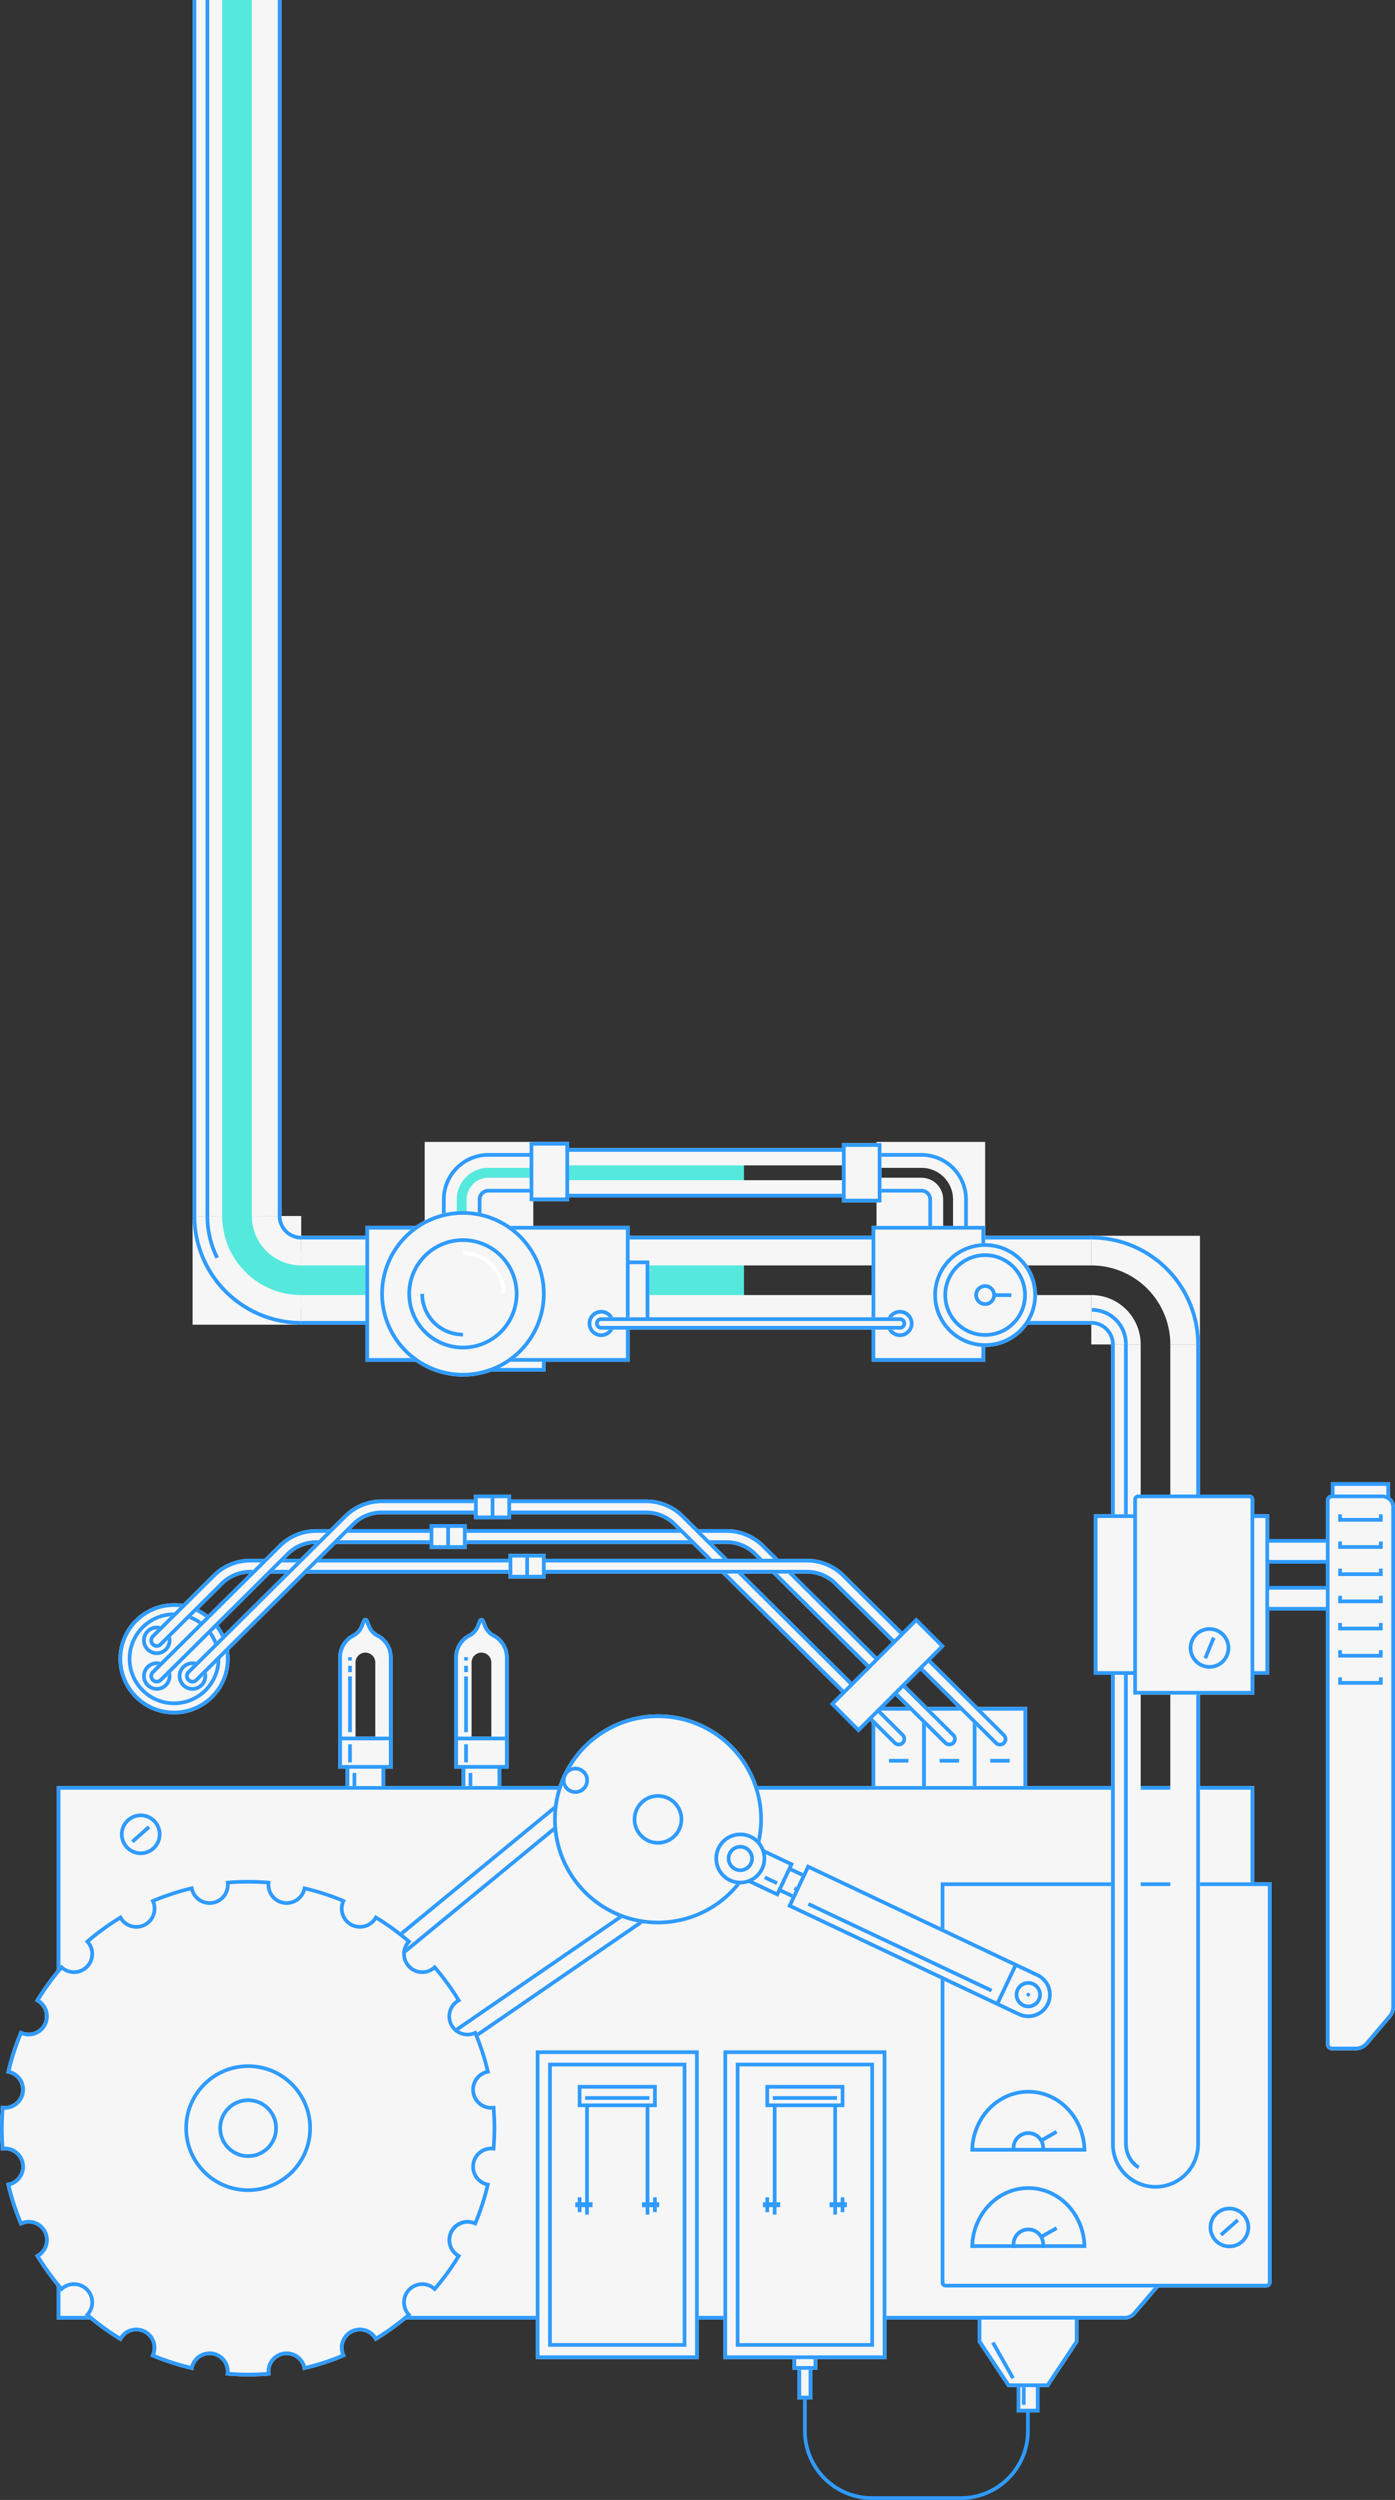 <svg xmlns="http://www.w3.org/2000/svg" width="565" height="1012" viewBox="0 0 565 1012">
  <rect x="0" y="0" width="565" height="1012" fill="#333333" stroke="none"/>
  <g id="Group_121" data-name="Group 121" transform="translate(-51 60)">
    <g id="base_02" data-name="base 02">
      <path id="Path_197" data-name="Path 197" d="M234.5,434.167v-9.412l2.917-8,6.167-5,8.583-1.671H258v8.667h-8.167l-7.25,4.5-.833,2.662v7.5Z" fill="#54e9dc"/>
      <path id="Path_198" data-name="Path 198" d="M138.966,421.255v20.5L146.329,458l14.833,9.5,23.167,4.5,8-.25L193,449.177l-25.667-2.923L157.662,435,156,420.333Z" fill="#54e9dc"/>
      <rect id="Rectangle_34915" data-name="Rectangle 34915" width="97.08" height="7.75" transform="translate(255.249 410.75)" fill="#54e9dc"/>
      <rect id="Rectangle_34916" data-name="Rectangle 34916" width="162.667" height="17.245" transform="translate(189.662 450.255)" fill="#54e9dc"/>
      <g id="Group_47" data-name="Group 47">
        <rect id="Rectangle_34917" data-name="Rectangle 34917" width="62" height="22" transform="translate(426 631) rotate(90)" fill="#f6f6f6"/>
        <line id="Line_1" data-name="Line 1" x1="7.878" transform="translate(411.061 652.763)" fill="#f6f6f6" stroke="#2f9bff" stroke-miterlimit="10" stroke-width="1.5"/>
        <path id="Path_199" data-name="Path 199" d="M404,631v62h22V631Zm1.5,1.5h19v59h-19Z" fill="#2f9bff"/>
      </g>
      <g id="Group_48" data-name="Group 48">
        <rect id="Rectangle_34918" data-name="Rectangle 34918" width="62" height="22" transform="translate(446.5 631) rotate(90)" fill="#f6f6f6"/>
        <line id="Line_2" data-name="Line 2" x1="7.878" transform="translate(431.561 652.763)" fill="#f6f6f6" stroke="#2f9bff" stroke-miterlimit="10" stroke-width="1.5"/>
        <path id="Path_200" data-name="Path 200" d="M424.5,631v62h22V631Zm1.5,1.5h19v59H426Z" fill="#2f9bff"/>
      </g>
      <g id="Group_49" data-name="Group 49">
        <rect id="Rectangle_34919" data-name="Rectangle 34919" width="62" height="22" transform="translate(467 631) rotate(90)" fill="#f6f6f6"/>
        <line id="Line_3" data-name="Line 3" x1="7.878" transform="translate(452.061 652.763)" fill="#f6f6f6" stroke="#2f9bff" stroke-miterlimit="10" stroke-width="1.5"/>
        <path id="Path_201" data-name="Path 201" d="M445,631v62h22V631Zm1.5,1.5h19v59h-19Z" fill="#2f9bff"/>
      </g>
      <g id="Group_61" data-name="Group 61">
        <circle id="Ellipse_216" data-name="Ellipse 216" cx="22.5" cy="22.5" r="22.5" transform="translate(99 589)" fill="#f6f6f6"/>
        <g id="Group_50" data-name="Group 50">
          <path id="Path_202" data-name="Path 202" d="M121.5,634A22.5,22.5,0,1,0,99,611.5,22.5,22.5,0,0,0,121.5,634Zm0-43.5a21,21,0,1,1-21,21A21.024,21.024,0,0,1,121.5,590.5Z" fill="#2f9bff"/>
          <circle id="Ellipse_217" data-name="Ellipse 217" cx="18.017" cy="18.017" r="18.017" transform="translate(103.483 593.483)" fill="none" stroke="#2f9bff" stroke-miterlimit="10" stroke-width="1.5"/>
          <circle id="Ellipse_218" data-name="Ellipse 218" cx="5.201" cy="5.201" r="5.201" transform="translate(109.298 613.286)" fill="none" stroke="#2f9bff" stroke-miterlimit="10" stroke-width="1.5"/>
          <circle id="Ellipse_219" data-name="Ellipse 219" cx="5.201" cy="5.201" r="5.201" transform="translate(123.742 613.286)" fill="none" stroke="#2f9bff" stroke-miterlimit="10" stroke-width="1.5"/>
          <circle id="Ellipse_220" data-name="Ellipse 220" cx="5.201" cy="5.201" r="5.201" transform="translate(109.298 598.842)" fill="none" stroke="#2f9bff" stroke-miterlimit="10" stroke-width="1.5"/>
        </g>
        <g id="Group_51" data-name="Group 51">
          <path id="Path_203" data-name="Path 203" d="M112.38,601.917l-.017-.018,25.142-24.967A21.763,21.763,0,0,1,152.441,571H262.876v6H152.441a15.687,15.687,0,0,0-10.768,4.247l-24.871,24.7c-.062.075-.114.155-.184.225a3,3,0,1,1-4.238-4.253Z" fill="#f6f6f6"/>
          <path id="Path_204" data-name="Path 204" d="M112.372,606.162a3,3,0,0,0,4.246.008c.07-.07.122-.15.184-.225l24.871-24.7A15.687,15.687,0,0,1,152.441,577H262.876v-6H152.441a21.763,21.763,0,0,0-14.936,5.932L112.363,601.9l.017.018A3.007,3.007,0,0,0,112.372,606.162Zm1.066-3.183.944-.972,24.149-23.982A20.276,20.276,0,0,1,152.44,572.5H261.376v3H152.44a17.2,17.2,0,0,0-11.824,4.683l-24.923,24.749-.132.173a1.5,1.5,0,0,1-2.125,0A1.506,1.506,0,0,1,113.438,602.979Z" fill="#2f9bff"/>
        </g>
        <g id="Group_52" data-name="Group 52">
          <path id="Path_205" data-name="Path 205" d="M112.381,616.36c.06-.06.131-.106.195-.16l51.629-51.268A21.763,21.763,0,0,1,179.14,559h52.436v6H179.14a15.686,15.686,0,0,0-10.767,4.247l-51.738,51.379-.015-.014,0,0a3,3,0,1,1-4.237-4.255Z" fill="#f6f6f6"/>
          <path id="Path_206" data-name="Path 206" d="M112.372,620.606a3,3,0,0,0,4.246.009l0,0,.015.014,51.738-51.379A15.686,15.686,0,0,1,179.14,565h52.436v-6H179.14a21.763,21.763,0,0,0-14.935,5.932L112.576,616.2c-.064.054-.135.1-.195.16A3.007,3.007,0,0,0,112.372,620.606Zm1.041-3.155.175-.14,51.643-51.286A20.274,20.274,0,0,1,179.14,560.5h50.936v3H179.14a17.2,17.2,0,0,0-11.824,4.683l-50.677,50.326-.019-.019-1.1,1.1a1.506,1.506,0,0,1-2.085-.041A1.5,1.5,0,0,1,113.413,617.451Z" fill="#2f9bff"/>
        </g>
        <g id="Group_53" data-name="Group 53">
          <path id="Path_207" data-name="Path 207" d="M126.826,616.36c.009-.01.021-.017.032-.027l63.847-63.4A21.763,21.763,0,0,1,205.64,547h42.436v6H205.64a15.686,15.686,0,0,0-10.767,4.247l-63.811,63.368a3,3,0,1,1-4.236-4.255Z" fill="#f6f6f6"/>
          <path id="Path_208" data-name="Path 208" d="M126.817,620.606a3,3,0,0,0,4.245.009l63.811-63.368A15.686,15.686,0,0,1,205.64,553h42.436v-6H205.64a21.763,21.763,0,0,0-14.935,5.932l-63.847,63.4c-.011.01-.023.017-.032.027A3.006,3.006,0,0,0,126.817,620.606Zm1.018-3.128,63.9-63.453A20.274,20.274,0,0,1,205.64,548.5h40.936v3H205.64a17.2,17.2,0,0,0-11.824,4.683L130,619.552a1.494,1.494,0,0,1-1.06.437,1.469,1.469,0,0,1-1.063-.44A1.516,1.516,0,0,1,127.835,617.478Z" fill="#2f9bff"/>
        </g>
        <g id="Group_54" data-name="Group 54">
          <rect id="Rectangle_34920" data-name="Rectangle 34920" width="13.25" height="6.25" transform="translate(271.253 577.618) rotate(-180)" fill="#f6f6f6" stroke="#2f9bff" stroke-miterlimit="10" stroke-width="1.5"/>
          <line id="Line_4" data-name="Line 4" y2="6.25" transform="translate(264.628 571.368)" fill="none" stroke="#2f9bff" stroke-miterlimit="10" stroke-width="1.5"/>
        </g>
        <g id="Group_55" data-name="Group 55">
          <path id="Path_209" data-name="Path 209" d="M345.224,559a21.765,21.765,0,0,1,14.936,5.932l25.634,25.455h0L411.788,616.2c.065.054.136.1.2.16s.1.124.152.185l25.287,25.111c.064.054.135.1.2.16a3,3,0,0,1-4.237,4.255l0,0-.014.015L407.73,620.626h0l-51.738-51.379A15.689,15.689,0,0,0,345.224,565H234.788v-6Z" fill="#f6f6f6"/>
          <path id="Path_210" data-name="Path 210" d="M234.788,559v6H345.224a15.689,15.689,0,0,1,10.768,4.247l51.738,51.379h0l25.635,25.456.014-.015,0,0a3,3,0,0,0,4.237-4.255c-.061-.06-.132-.106-.2-.16l-51.629-51.269h0L360.16,564.932A21.765,21.765,0,0,0,345.224,559Zm1.5,1.5H345.224a20.272,20.272,0,0,1,13.909,5.525l51.644,51.286h0l25.634,25.456.175.141a1.5,1.5,0,0,1-.022,2.1,1.506,1.506,0,0,1-2.085.041l-1.1-1.1-.018.019-50.678-50.327h0l-25.634-25.456a17.194,17.194,0,0,0-11.824-4.683H236.288Z" fill="#2f9bff"/>
        </g>
        <g id="Group_56" data-name="Group 56">
          <path id="Path_211" data-name="Path 211" d="M312.668,547a21.763,21.763,0,0,1,14.936,5.932l25.635,25.455h0l38.212,37.947c.011.01.022.016.032.026s.016.022.026.032l25.576,25.4c.011.01.023.017.033.027a3,3,0,0,1-4.236,4.255L387.25,620.617l0,0-63.811-63.368A15.687,15.687,0,0,0,312.668,553H253.233v-6Z" fill="#f6f6f6"/>
          <path id="Path_212" data-name="Path 212" d="M253.233,547v6h59.435a15.687,15.687,0,0,1,10.768,4.247l63.811,63.368h0l25.635,25.456a3,3,0,1,0,4.236-4.255c-.01-.01-.022-.017-.033-.027l-25.6-25.426,0,0L327.6,552.932A21.763,21.763,0,0,0,312.668,547Zm1.5,1.5h57.935a20.27,20.27,0,0,1,13.909,5.525l63.9,63.453h0l25.635,25.456a1.517,1.517,0,0,1-.046,2.072,1.47,1.47,0,0,1-1.064.44,1.494,1.494,0,0,1-1.059-.437l-63.813-63.37h0l-25.634-25.456a17.2,17.2,0,0,0-11.825-4.683H254.733Z" fill="#2f9bff"/>
        </g>
        <g id="Group_57" data-name="Group 57">
          <path id="Path_213" data-name="Path 213" d="M377.765,571a21.763,21.763,0,0,1,14.936,5.932l1.53,1.519.008-.008,63.846,63.4c.011.01.023.017.033.027a3,3,0,0,1-4.236,4.255L413.918,606.44a3.01,3.01,0,0,1-.329-.27,2.8,2.8,0,0,1-.185-.225l-24.871-24.7A15.687,15.687,0,0,0,377.765,577H267.375v-6Z" fill="#f6f6f6"/>
          <path id="Path_214" data-name="Path 214" d="M267.375,571v6h110.39a15.687,15.687,0,0,1,10.768,4.247l24.871,24.7.008-.007,40.47,40.188a3,3,0,1,0,4.236-4.255c-.01-.01-.022-.017-.033-.027l-63.846-63.4-.008.008-1.53-1.519A21.763,21.763,0,0,0,377.765,571Zm1.5,1.5H377.766a20.276,20.276,0,0,1,13.909,5.525l24.15,23.982h.014l41.27,40.983a1.516,1.516,0,0,1-.046,2.071,1.47,1.47,0,0,1-1.064.44,1.494,1.494,0,0,1-1.059-.437l-63.813-63.369-.008.007-1.529-1.518a17.2,17.2,0,0,0-11.824-4.683H268.875Z" fill="#2f9bff"/>
        </g>
        <g id="Group_58" data-name="Group 58">
          <rect id="Rectangle_34921" data-name="Rectangle 34921" width="15" height="10" transform="translate(258 555) rotate(-180)" fill="#f6f6f6"/>
          <line id="Line_5" data-name="Line 5" y2="8" transform="translate(250.5 546)" fill="none" stroke="#2f9bff" stroke-miterlimit="10" stroke-width="1.5"/>
          <path id="Path_215" data-name="Path 215" d="M243,545v10h15V545Zm1.5,1.5h12v7h-12Z" fill="#2f9bff"/>
        </g>
        <g id="Group_59" data-name="Group 59">
          <rect id="Rectangle_34922" data-name="Rectangle 34922" width="15" height="10" transform="translate(240 567) rotate(-180)" fill="#f6f6f6"/>
          <line id="Line_6" data-name="Line 6" y2="8" transform="translate(232.5 558)" fill="none" stroke="#2f9bff" stroke-miterlimit="10" stroke-width="1.5"/>
          <path id="Path_216" data-name="Path 216" d="M225,557v10h15V557Zm1.5,1.5h12v7h-12Z" fill="#2f9bff"/>
        </g>
        <g id="Group_60" data-name="Group 60">
          <rect id="Rectangle_34923" data-name="Rectangle 34923" width="15" height="10" transform="translate(272 579) rotate(-180)" fill="#f6f6f6"/>
          <line id="Line_7" data-name="Line 7" y2="8" transform="translate(264.5 570)" fill="none" stroke="#2f9bff" stroke-miterlimit="10" stroke-width="1.5"/>
          <path id="Path_217" data-name="Path 217" d="M257,569v10h15V569Zm1.5,1.5h12v7h-12Z" fill="#2f9bff"/>
        </g>
      </g>
      <rect id="Rectangle_34924" data-name="Rectangle 34924" width="15" height="48.084" transform="translate(422.089 595.788) rotate(45)" fill="#f6f6f6" stroke="#2f9bff" stroke-miterlimit="10" stroke-width="1.5"/>
      <g id="Group_62" data-name="Group 62">
        <rect id="Rectangle_34925" data-name="Rectangle 34925" width="6" height="12.302" transform="translate(380 911.302) rotate(-180)" fill="#f6f6f6"/>
        <path id="Path_218" data-name="Path 218" d="M375.5,899v10.8h3V899H380v12.3h-6V899Z" fill="#2f9bff"/>
      </g>
      <g id="Group_63" data-name="Group 63">
        <rect id="Rectangle_34926" data-name="Rectangle 34926" width="10" height="5.302" transform="translate(382 899.302) rotate(-180)" fill="#f6f6f6"/>
        <path id="Path_219" data-name="Path 219" d="M373.5,894v3.8h7V894H382v5.3H372V894Z" fill="#2f9bff"/>
      </g>
      <g id="Group_72" data-name="Group 72">
        <path id="Path_220" data-name="Path 220" d="M204.3,601.494a6.646,6.646,0,0,1-3.156-3.4l-.883-2.238a1.357,1.357,0,0,0-2.526,0l-.883,2.238a6.646,6.646,0,0,1-3.156,3.4,10.649,10.649,0,0,0-5.7,9.429V656h3v11h16V656h3V610.923A10.649,10.649,0,0,0,204.3,601.494ZM203,643h-8V613a4,4,0,0,1,8,0Z" fill="#f6f6f6"/>
        <path id="Path_221" data-name="Path 221" d="M251.3,601.494a6.646,6.646,0,0,1-3.156-3.4l-.883-2.238a1.357,1.357,0,0,0-2.526,0l-.883,2.238a6.646,6.646,0,0,1-3.156,3.4,10.649,10.649,0,0,0-5.7,9.429V656h3v11h16V656h3V610.923A10.649,10.649,0,0,0,251.3,601.494ZM250,643h-8V613a4,4,0,0,1,8,0Z" fill="#f6f6f6"/>
        <g id="Group_67" data-name="Group 67">
          <g id="Group_64" data-name="Group 64">
            <line id="Line_8" data-name="Line 8" y1="1.373" transform="translate(192.755 610.844)" fill="#f6f6f6"/>
            <rect id="Rectangle_34927" data-name="Rectangle 34927" width="1.5" height="1.373" transform="translate(192.005 610.845)" fill="#2f9bff"/>
          </g>
          <g id="Group_65" data-name="Group 65">
            <rect id="Rectangle_34928" data-name="Rectangle 34928" width="1.5" height="2.585" transform="translate(192.005 614.318)" fill="#2f9bff"/>
          </g>
          <rect id="Rectangle_34929" data-name="Rectangle 34929" width="1.5" height="22.592" transform="translate(192.005 618.599)" fill="#2f9bff"/>
          <rect id="Rectangle_34930" data-name="Rectangle 34930" width="1.5" height="6.878" transform="translate(193.797 657.706)" fill="#2f9bff"/>
          <rect id="Rectangle_34931" data-name="Rectangle 34931" width="1.5" height="7.332" transform="translate(192.005 646.112)" fill="#2f9bff"/>
          <path id="Path_222" data-name="Path 222" d="M204.3,601.494a6.646,6.646,0,0,1-3.156-3.4l-.883-2.238a1.357,1.357,0,0,0-2.526,0l-.883,2.238a6.646,6.646,0,0,1-3.156,3.4,10.649,10.649,0,0,0-5.7,9.429V644h1.5V610.923a9.141,9.141,0,0,1,4.9-8.1,8.17,8.17,0,0,0,3.852-4.173l.75-1.9.751,1.9a8.182,8.182,0,0,0,3.852,4.173,9.142,9.142,0,0,1,4.9,8.1V644H210V610.923A10.649,10.649,0,0,0,204.3,601.494Z" fill="#2f9bff"/>
          <path id="Path_223" data-name="Path 223" d="M188,643v13h22V643Zm20.5,11.5h-19v-10h19Z" fill="#2f9bff"/>
          <g id="Group_66" data-name="Group 66">
            <rect id="Rectangle_34932" data-name="Rectangle 34932" width="1.5" height="12" transform="translate(191 655)" fill="#2f9bff"/>
            <rect id="Rectangle_34933" data-name="Rectangle 34933" width="1.5" height="12" transform="translate(205.499 655)" fill="#2f9bff"/>
          </g>
        </g>
        <g id="Group_71" data-name="Group 71">
          <g id="Group_68" data-name="Group 68">
            <line id="Line_9" data-name="Line 9" y1="1.373" transform="translate(239.755 610.844)" fill="#f6f6f6"/>
            <rect id="Rectangle_34934" data-name="Rectangle 34934" width="1.5" height="1.373" transform="translate(239.005 610.845)" fill="#2f9bff"/>
          </g>
          <g id="Group_69" data-name="Group 69">
            <rect id="Rectangle_34935" data-name="Rectangle 34935" width="1.5" height="2.585" transform="translate(239.005 614.318)" fill="#2f9bff"/>
          </g>
          <rect id="Rectangle_34936" data-name="Rectangle 34936" width="1.5" height="22.592" transform="translate(239.005 618.599)" fill="#2f9bff"/>
          <rect id="Rectangle_34937" data-name="Rectangle 34937" width="1.5" height="6.878" transform="translate(240.797 657.706)" fill="#2f9bff"/>
          <rect id="Rectangle_34938" data-name="Rectangle 34938" width="1.5" height="7.332" transform="translate(239.005 646.112)" fill="#2f9bff"/>
          <path id="Path_224" data-name="Path 224" d="M251.3,601.494a6.646,6.646,0,0,1-3.156-3.4l-.883-2.238a1.357,1.357,0,0,0-2.526,0l-.883,2.238a6.646,6.646,0,0,1-3.156,3.4,10.649,10.649,0,0,0-5.7,9.429V644h1.5V610.923a9.141,9.141,0,0,1,4.9-8.1,8.17,8.17,0,0,0,3.852-4.173l.75-1.9.751,1.9a8.182,8.182,0,0,0,3.852,4.173,9.142,9.142,0,0,1,4.9,8.1V644H257V610.923A10.649,10.649,0,0,0,251.3,601.494Z" fill="#2f9bff"/>
          <path id="Path_225" data-name="Path 225" d="M235,643v13h22V643Zm20.5,11.5h-19v-10h19Z" fill="#2f9bff"/>
          <g id="Group_70" data-name="Group 70">
            <rect id="Rectangle_34939" data-name="Rectangle 34939" width="1.5" height="12" transform="translate(238 655)" fill="#2f9bff"/>
            <rect id="Rectangle_34940" data-name="Rectangle 34940" width="1.5" height="12" transform="translate(252.499 655)" fill="#2f9bff"/>
          </g>
        </g>
      </g>
      <path id="Path_226" data-name="Path 226" d="M446.978,871.666v16.4L459.1,906.33h3.661v10.253h9.283V906.33H475.7l12.121-18.269v-16.4Z" fill="#f6f6f6"/>
      <path id="Path_227" data-name="Path 227" d="M74,879H506.424a6.074,6.074,0,0,0,4.294-1.779l46.5-54.378A6.072,6.072,0,0,0,559,818.549V663H74Z" fill="#f6f6f6"/>
      <path id="Path_228" data-name="Path 228" d="M74,663V879H506.424a6.072,6.072,0,0,0,4.294-1.779l46.5-54.378A6.072,6.072,0,0,0,559,818.549V663Zm1.5,1.5h482V818.549a4.542,4.542,0,0,1-1.339,3.233l-.041.041-46.5,54.376a4.54,4.54,0,0,1-3.194,1.3H75.5Z" fill="#2f9bff"/>
      <g id="Group_75" data-name="Group 75">
        <g id="Group_74" data-name="Group 74">
          <g id="Group_73" data-name="Group 73">
            <path id="Path_229" data-name="Path 229" d="M432,702l134,0V863.9a2.1,2.1,0,0,1-2.1,2.1h-129.9A1.993,1.993,0,0,1,432,864.007Z" fill="#f6f6f6"/>
          </g>
        </g>
      </g>
      <g id="Group_76" data-name="Group 76">
        <path id="Path_230" data-name="Path 230" d="M114.877,685.932a7.669,7.669,0,1,1-3.5-10.266A7.668,7.668,0,0,1,114.877,685.932Z" fill="#f6f6f6" stroke="#2f9bff" stroke-miterlimit="10" stroke-width="1.5"/>
        <line id="Line_10" data-name="Line 10" y1="5.967" x2="6.781" transform="translate(104.604 679.565)" fill="#f6f6f6" stroke="#2f9bff" stroke-miterlimit="10" stroke-width="1.5"/>
      </g>
      <g id="Group_77" data-name="Group 77">
        <path id="Path_231" data-name="Path 231" d="M555.822,845.089a7.669,7.669,0,1,1-3.5-10.266A7.669,7.669,0,0,1,555.822,845.089Z" fill="#f6f6f6" stroke="#2f9bff" stroke-miterlimit="10" stroke-width="1.5"/>
        <line id="Line_11" data-name="Line 11" y1="5.967" x2="6.781" transform="translate(545.549 838.722)" fill="#f6f6f6" stroke="#2f9bff" stroke-miterlimit="10" stroke-width="1.5"/>
      </g>
      <path id="Path_232" data-name="Path 232" d="M425.995,952H404.156a27.906,27.906,0,0,1-27.906-27.906V910.857h1.5v13.237A26.406,26.406,0,0,0,404.156,950.5h36a26.406,26.406,0,0,0,26.406-26.406v-8.3h1.5v8.3A27.906,27.906,0,0,1,440.152,952H425.995Z" fill="#2f9bff"/>
      <line id="Line_12" data-name="Line 12" y2="7.177" transform="translate(465.632 906.33)" fill="#f6f6f6" stroke="#2f9bff" stroke-miterlimit="10" stroke-width="1.5"/>
      <line id="Line_13" data-name="Line 13" x2="8.15" y2="14.438" transform="translate(453.155 888.305)" fill="#f6f6f6" stroke="#2f9bff" stroke-miterlimit="10" stroke-width="1.5"/>
      <path id="Path_233" data-name="Path 233" d="M432,702V864.007A1.993,1.993,0,0,0,433.993,866H563.9a2.1,2.1,0,0,0,2.1-2.1V702Zm1.5,1.5,131,0V863.9a.6.6,0,0,1-.6.6h-129.9a.5.5,0,0,1-.493-.493Z" fill="#2f9bff"/>
      <path id="Path_234" data-name="Path 234" d="M486.324,878v9.609L474.9,904.83h-15l-11.425-17.221V878h-1.5v10.062L459.1,906.33h16.6l12.121-18.269V878Z" fill="#2f9bff"/>
      <path id="Path_235" data-name="Path 235" d="M470.543,906v9.083h-6.283V906h-1.5v10.583h9.283V906Z" fill="#2f9bff"/>
      <g id="Group_82" data-name="Group 82">
        <rect id="Rectangle_34941" data-name="Rectangle 34941" width="66" height="125" transform="translate(268 770)" fill="#f6f6f6"/>
        <path id="Path_236" data-name="Path 236" d="M268,770V895h66V770Zm1.5,1.5h63v122h-63Z" fill="#2f9bff"/>
        <g id="Group_81" data-name="Group 81">
          <g id="Group_80" data-name="Group 80">
            <g id="Group_79" data-name="Group 79">
              <g id="Group_78" data-name="Group 78">
                <rect id="Rectangle_34942" data-name="Rectangle 34942" width="1.5" height="44" transform="translate(312.5 792.5)" fill="#2f9bff"/>
                <rect id="Rectangle_34943" data-name="Rectangle 34943" width="1.5" height="44" transform="translate(288 792.5)" fill="#2f9bff"/>
              </g>
              <path id="Path_237" data-name="Path 237" d="M311,831.5h4.5v-2H317v2h1v2h-1v2h-1.5v-2H311Z" fill="#2f9bff"/>
              <rect id="Rectangle_34944" data-name="Rectangle 34944" width="26" height="1.5" transform="translate(288 788.531)" fill="#2f9bff"/>
              <path id="Path_238" data-name="Path 238" d="M285,784v9h32v-9Zm1.5,1.5h29v6h-29Z" fill="#2f9bff"/>
              <path id="Path_239" data-name="Path 239" d="M284,831.5h1v-2h1.5v2H291v2h-4.5v2H285v-2h-1Z" fill="#2f9bff"/>
            </g>
          </g>
        </g>
        <path id="Path_240" data-name="Path 240" d="M273,775V890h56V775Zm1.5,1.5h53v112h-53Z" fill="#2f9bff"/>
      </g>
      <g id="Group_87" data-name="Group 87">
        <rect id="Rectangle_34945" data-name="Rectangle 34945" width="66" height="125" transform="translate(344 770)" fill="#f6f6f6"/>
        <path id="Path_241" data-name="Path 241" d="M344,770V895h66V770Zm1.5,1.5h63v122h-63Z" fill="#2f9bff"/>
        <g id="Group_86" data-name="Group 86">
          <g id="Group_85" data-name="Group 85">
            <g id="Group_84" data-name="Group 84">
              <g id="Group_83" data-name="Group 83">
                <rect id="Rectangle_34946" data-name="Rectangle 34946" width="1.5" height="44" transform="translate(388.5 792.5)" fill="#2f9bff"/>
                <rect id="Rectangle_34947" data-name="Rectangle 34947" width="1.5" height="44" transform="translate(364 792.5)" fill="#2f9bff"/>
              </g>
              <path id="Path_242" data-name="Path 242" d="M387,831.5h4.5v-2H393v2h1v2h-1v2h-1.5v-2H387Z" fill="#2f9bff"/>
              <rect id="Rectangle_34948" data-name="Rectangle 34948" width="26" height="1.5" transform="translate(364 788.531)" fill="#2f9bff"/>
              <path id="Path_243" data-name="Path 243" d="M361,784v9h32v-9Zm1.5,1.5h29v6h-29Z" fill="#2f9bff"/>
              <path id="Path_244" data-name="Path 244" d="M360,831.5h1v-2h1.5v2H367v2h-4.5v2H361v-2h-1Z" fill="#2f9bff"/>
            </g>
          </g>
        </g>
        <path id="Path_245" data-name="Path 245" d="M349,775V890h56V775Zm1.5,1.5h53v112h-53Z" fill="#2f9bff"/>
      </g>
      <circle id="Ellipse_221" data-name="Ellipse 221" cx="0.75" cy="0.75" r="0.75" transform="translate(466.72 746.717)" fill="#2f9bff"/>
      <g id="Group_89" data-name="Group 89">
        <path id="Path_246" data-name="Path 246" d="M493,484.255v-20a20,20,0,0,1,20,20Z" fill="#f6f6f6"/>
        <path id="Path_247" data-name="Path 247" d="M525,484.255a32,32,0,0,0-32-32v-12h44v44Z" fill="#f6f6f6"/>
        <path id="Path_248" data-name="Path 248" d="M537,484.255a44,44,0,0,0-44-44v1.5c.623,0,1.5.026,1.5.026a42.555,42.555,0,0,1,40.973,40.974s.027.67.027,1.5Z" fill="#2f9bff"/>
        <path id="Path_249" data-name="Path 249" d="M502.5,484.255a11.69,11.69,0,0,0-.118-1.5,9.491,9.491,0,0,0-9.382-8v1.5a8,8,0,0,1,8,8Z" fill="#2f9bff"/>
        <g id="Group_88" data-name="Group 88">
          <path id="Path_250" data-name="Path 250" d="M493.218,470.255A13.782,13.782,0,0,1,507,484.036" fill="none" stroke="#2f9bff" stroke-miterlimit="10" stroke-width="1.5"/>
        </g>
      </g>
      <g id="Group_90" data-name="Group 90">
        <rect id="Rectangle_34949" data-name="Rectangle 34949" width="12" height="76.75" transform="translate(524.999 484.25)" fill="#f6f6f6"/>
        <rect id="Rectangle_34950" data-name="Rectangle 34950" width="12" height="76.75" transform="translate(500.999 484.25)" fill="#f6f6f6"/>
        <line id="Line_14" data-name="Line 14" y1="76.964" transform="translate(506.999 484.036)" fill="none" stroke="#2f9bff" stroke-miterlimit="10" stroke-width="1.5"/>
        <rect id="Rectangle_34951" data-name="Rectangle 34951" width="1.5" height="76.849" transform="translate(500.999 484.151)" fill="#2f9bff"/>
        <rect id="Rectangle_34952" data-name="Rectangle 34952" width="1.5" height="76.75" transform="translate(535.499 484.25)" fill="#2f9bff"/>
      </g>
      <g id="Group_101" data-name="Group 101">
        <rect id="Rectangle_34953" data-name="Rectangle 34953" width="22.017" height="484.005" transform="translate(136.983 -60)" fill="#54e9dc"/>
        <g id="Group_91" data-name="Group 91">
          <rect id="Rectangle_34954" data-name="Rectangle 34954" width="12" height="492.255" transform="translate(152.999 -60)" fill="#f6f6f6"/>
          <rect id="Rectangle_34955" data-name="Rectangle 34955" width="12" height="492.255" transform="translate(128.999 -60)" fill="#f6f6f6"/>
          <line id="Line_15" data-name="Line 15" y1="492.255" transform="translate(134.999 -60)" fill="none" stroke="#2f9bff" stroke-miterlimit="10" stroke-width="1.5"/>
          <rect id="Rectangle_34956" data-name="Rectangle 34956" width="1.5" height="492.255" transform="translate(128.999 -60)" fill="#2f9bff"/>
          <rect id="Rectangle_34957" data-name="Rectangle 34957" width="1.5" height="492.255" transform="translate(163.499 -60)" fill="#2f9bff"/>
        </g>
        <g id="Group_92" data-name="Group 92">
          <path id="Path_251" data-name="Path 251" d="M153,432.255a20,20,0,0,0,20,20v-20Z" fill="#f6f6f6"/>
          <path id="Path_252" data-name="Path 252" d="M129,432.255v44h44v-12a32,32,0,0,1-32-32Z" fill="#f6f6f6"/>
          <path id="Path_253" data-name="Path 253" d="M129,432.255a44,44,0,0,0,44,44v-1.5c-.623,0-1.5-.026-1.5-.026a42.557,42.557,0,0,1-40.974-40.974s-.026-.671-.026-1.5Z" fill="#2f9bff"/>
          <path id="Path_254" data-name="Path 254" d="M138.966,449.177A37.839,37.839,0,0,1,135,432.255" fill="none" stroke="#2f9bff" stroke-miterlimit="10" stroke-width="1.5"/>
          <path id="Path_255" data-name="Path 255" d="M163.5,432.255a11.687,11.687,0,0,0,.118,1.5,9.492,9.492,0,0,0,9.382,8v-1.5a8,8,0,0,1-8-8Z" fill="#2f9bff"/>
        </g>
        <g id="Group_100" data-name="Group 100">
          <g id="Group_93" data-name="Group 93">
            <rect id="Rectangle_34958" data-name="Rectangle 34958" width="320" height="12" transform="translate(172.999 464.255)" fill="#f6f6f6"/>
            <rect id="Rectangle_34959" data-name="Rectangle 34959" width="320" height="12" transform="translate(172.999 440.255)" fill="#f6f6f6"/>
            <rect id="Rectangle_34960" data-name="Rectangle 34960" width="320" height="1.5" transform="translate(172.999 440.255)" fill="#2f9bff"/>
            <rect id="Rectangle_34961" data-name="Rectangle 34961" width="320" height="1.5" transform="translate(172.999 474.755)" fill="#2f9bff"/>
          </g>
          <g id="Group_98" data-name="Group 98">
            <g id="Group_95" data-name="Group 95">
              <g id="Group_94" data-name="Group 94">
                <path id="Path_256" data-name="Path 256" d="M248.788,416.755a8.8,8.8,0,0,0-8.789,8.79v15.21h27v-24Z" fill="#f6f6f6"/>
                <path id="Path_257" data-name="Path 257" d="M223,402.255v38.5h13v-15.21a12.8,12.8,0,0,1,12.789-12.79H267v-10.5Z" fill="#f6f6f6"/>
              </g>
              <path id="Path_258" data-name="Path 258" d="M244.5,425.545v15.21H246v-15.21a2.793,2.793,0,0,1,2.789-2.79H266v-1.5H248.788A4.294,4.294,0,0,0,244.5,425.545Z" fill="#2f9bff"/>
              <path id="Path_259" data-name="Path 259" d="M248.788,406.755A18.81,18.81,0,0,0,230,425.545v15.21h1.5v-15.21a17.308,17.308,0,0,1,17.289-17.29H266v-1.5Z" fill="#2f9bff"/>
            </g>
            <g id="Group_97" data-name="Group 97">
              <g id="Group_96" data-name="Group 96">
                <path id="Path_260" data-name="Path 260" d="M424.21,416.755a8.8,8.8,0,0,1,8.789,8.79v15.21H406v-24Z" fill="#f6f6f6"/>
                <path id="Path_261" data-name="Path 261" d="M450,402.255v38.5H437v-15.21a12.8,12.8,0,0,0-12.789-12.79H406v-10.5Z" fill="#f6f6f6"/>
              </g>
              <path id="Path_262" data-name="Path 262" d="M428.5,425.545v15.21H427v-15.21a2.793,2.793,0,0,0-2.789-2.79H407v-1.5H424.21A4.294,4.294,0,0,1,428.5,425.545Z" fill="#2f9bff"/>
              <path id="Path_263" data-name="Path 263" d="M424.21,406.755A18.81,18.81,0,0,1,443,425.545v15.21h-1.5v-15.21a17.308,17.308,0,0,0-17.289-17.29H407v-1.5Z" fill="#2f9bff"/>
            </g>
            <rect id="Rectangle_34962" data-name="Rectangle 34962" width="25.944" height="9" transform="translate(246.054 486.255)" fill="#f6f6f6"/>
            <rect id="Rectangle_34963" data-name="Rectangle 34963" width="115" height="7" transform="translate(278.999 417.755)" fill="#f6f6f6"/>
            <rect id="Rectangle_34964" data-name="Rectangle 34964" width="115" height="7" transform="translate(278.999 404.755)" fill="#f6f6f6"/>
            <rect id="Rectangle_34965" data-name="Rectangle 34965" width="24" height="16" transform="translate(407.999 402.755) rotate(90)" fill="#f6f6f6"/>
            <rect id="Rectangle_34966" data-name="Rectangle 34966" width="24" height="16" transform="translate(281.499 402.255) rotate(90)" fill="#f6f6f6"/>
            <path id="Path_264" data-name="Path 264" d="M392,402.755v24h16v-24Zm1.5,1.5h13v21h-13Z" fill="#2f9bff"/>
            <path id="Path_265" data-name="Path 265" d="M265.5,402.255v24h16v-24Zm1.5,1.5h13v21H267Z" fill="#2f9bff"/>
            <rect id="Rectangle_34967" data-name="Rectangle 34967" width="113" height="1.5" transform="translate(279.999 404.755)" fill="#2f9bff"/>
            <rect id="Rectangle_34968" data-name="Rectangle 34968" width="113" height="1.5" transform="translate(279.999 423.255)" fill="#2f9bff"/>
            <rect id="Rectangle_34969" data-name="Rectangle 34969" width="10" height="27" transform="translate(313.999 477.255) rotate(-180)" fill="#f6f6f6"/>
            <path id="Path_266" data-name="Path 266" d="M199,436.255v55H306v-55Z" fill="#f6f6f6"/>
            <rect id="Rectangle_34970" data-name="Rectangle 34970" width="46" height="55" transform="translate(449.999 491.255) rotate(-180)" fill="#f6f6f6"/>
            <circle id="Ellipse_222" data-name="Ellipse 222" cx="5.5" cy="5.5" r="5.5" transform="translate(409.999 470.255)" fill="#f6f6f6"/>
            <path id="Path_267" data-name="Path 267" d="M199,436.255v55H306v-55Zm1.5,1.5h104v52h-104Z" fill="#2f9bff"/>
            <path id="Path_268" data-name="Path 268" d="M404,436.255v55h46v-55Zm1.5,1.5h43v52h-43Z" fill="#2f9bff"/>
            <path id="Path_269" data-name="Path 269" d="M205,463.755a33.5,33.5,0,1,0,33.5-33.5A33.5,33.5,0,0,0,205,463.755Zm12,0a21.5,21.5,0,1,1,21.5,21.5A21.5,21.5,0,0,1,217,463.755Z" fill="#f6f6f6"/>
            <path id="Path_270" data-name="Path 270" d="M205,463.755a33.5,33.5,0,1,0,33.5-33.5A33.5,33.5,0,0,0,205,463.755Zm1.5,0a32,32,0,1,1,32,32A32.036,32.036,0,0,1,206.5,463.755Z" fill="#2f9bff"/>
            <path id="Path_271" data-name="Path 271" d="M216,463.755a22.5,22.5,0,1,0,22.5-22.5A22.5,22.5,0,0,0,216,463.755Zm1.5,0a21,21,0,1,1,21,21A21.024,21.024,0,0,1,217.5,463.755Z" fill="#2f9bff"/>
            <path id="Path_272" data-name="Path 272" d="M238.5,480.255a16.5,16.5,0,0,1-16.5-16.5" fill="none" stroke="#2f9bff" stroke-miterlimit="10" stroke-width="1.5"/>
            <path id="Path_273" data-name="Path 273" d="M238.5,447.255a16.5,16.5,0,0,1,16.5,16.5" fill="none" stroke="#fff" stroke-miterlimit="10" stroke-width="1.5"/>
            <path id="Path_274" data-name="Path 274" d="M251.013,493.755H270.5v-3.5H272v5H246.521A32.337,32.337,0,0,0,251.013,493.755Z" fill="#2f9bff"/>
            <circle id="Ellipse_223" data-name="Ellipse 223" cx="5.5" cy="5.5" r="5.5" transform="translate(288.999 470.255)" fill="#f6f6f6"/>
            <circle id="Ellipse_224" data-name="Ellipse 224" cx="5.5" cy="5.5" r="5.5" transform="translate(409.999 470.255)" fill="#f6f6f6"/>
            <circle id="Ellipse_225" data-name="Ellipse 225" cx="4" cy="4" r="4" transform="translate(411.499 471.755)" fill="#f6f6f6"/>
            <path id="Path_275" data-name="Path 275" d="M289,475.755a5.5,5.5,0,1,0,5.5-5.5A5.5,5.5,0,0,0,289,475.755Zm1.5,0a4,4,0,1,1,4,4A4,4,0,0,1,290.5,475.755Z" fill="#2f9bff"/>
            <path id="Path_276" data-name="Path 276" d="M410,475.755a5.5,5.5,0,1,0,5.5-5.5A5.5,5.5,0,0,0,410,475.755Zm1.5,0a4,4,0,1,1,4,4A4,4,0,0,1,411.5,475.755Z" fill="#2f9bff"/>
            <rect id="Rectangle_34971" data-name="Rectangle 34971" width="126" height="5" rx="2.5" transform="translate(291.999 473.255)" fill="#f6f6f6"/>
            <path id="Path_277" data-name="Path 277" d="M292,475.755a2.5,2.5,0,0,0,2.5,2.5h121a2.5,2.5,0,0,0,0-5h-121A2.5,2.5,0,0,0,292,475.755Zm1.5,0a1,1,0,0,1,1-1h121a1,1,0,0,1,0,2h-121A1,1,0,0,1,293.5,475.755Z" fill="#2f9bff"/>
            <path id="Path_278" data-name="Path 278" d="M312.5,474.255v-22.5H305v-1.5h9v24Z" fill="#2f9bff"/>
            <circle id="Ellipse_226" data-name="Ellipse 226" cx="21" cy="21" r="21" transform="translate(428.999 443.255)" fill="#f6f6f6"/>
            <circle id="Ellipse_227" data-name="Ellipse 227" cx="16.155" cy="16.155" r="16.155" transform="translate(433.844 448.1)" fill="none" stroke="#2f9bff" stroke-miterlimit="10" stroke-width="1.5"/>
            <path id="Path_279" data-name="Path 279" d="M429,464.255a21,21,0,1,0,21-21A21.024,21.024,0,0,0,429,464.255Zm1.5,0a19.5,19.5,0,1,1,19.5,19.5A19.523,19.523,0,0,1,430.5,464.255Z" fill="#2f9bff"/>
          </g>
          <g id="Group_99" data-name="Group 99">
            <circle id="Ellipse_228" data-name="Ellipse 228" cx="10.998" cy="10.998" r="10.998" transform="translate(437.613 473.663) rotate(-82.221)" fill="#f6f6f6"/>
            <line id="Line_16" data-name="Line 16" x2="10.619" y2="0.038" transform="translate(449.998 464.254)" fill="#f6f6f6" stroke="#2f9bff" stroke-miterlimit="10" stroke-width="1.5"/>
            <circle id="Ellipse_229" data-name="Ellipse 229" cx="3.65" cy="3.65" r="3.65" transform="matrix(0.435, -0.9, 0.9, 0.435, 445.124, 465.954)" fill="#f6f6f6" stroke="#2f9bff" stroke-miterlimit="10" stroke-width="1.5"/>
          </g>
        </g>
      </g>
    </g>
    <g id="base">
      <g id="Group_102" data-name="Group 102">
        <path id="Path_280" data-name="Path 280" d="M537,610V826H501V610h12V808h0a6,6,0,0,0,12,0V610Z" fill="#f6f6f6"/>
        <rect id="Rectangle_34972" data-name="Rectangle 34972" width="1.5" height="92.529" transform="translate(535.501 610)" fill="#2f9bff"/>
        <path id="Path_281" data-name="Path 281" d="M507,610V807.42c0,7.328,5.237,9.98,5.237,9.98" fill="none" stroke="#2f9bff" stroke-miterlimit="10" stroke-width="1.5"/>
        <rect id="Rectangle_34973" data-name="Rectangle 34973" width="1.5" height="92.529" transform="translate(501.001 610)" fill="#2f9bff"/>
        <path id="Path_282" data-name="Path 282" d="M501,808V702.529h1.5V808a16.5,16.5,0,0,0,33,0V702.529H537V808a18,18,0,0,1-36,0Z" fill="#2f9bff"/>
      </g>
      <g id="Group_103" data-name="Group 103">
        <rect id="Rectangle_34974" data-name="Rectangle 34974" width="25" height="8" transform="translate(564 564)" fill="#f6f6f6"/>
        <rect id="Rectangle_34975" data-name="Rectangle 34975" width="25" height="8" transform="translate(564 583)" fill="#f6f6f6"/>
        <path id="Path_283" data-name="Path 283" d="M494,553h16v-6.009A1.991,1.991,0,0,1,511.993,545h44.9a2.105,2.105,0,0,1,2.1,2.1V553h6v65h-6v8H510v-8H494Z" fill="#f6f6f6"/>
        <path id="Path_284" data-name="Path 284" d="M548.539,607.109a7.668,7.668,0,1,1-7.669-7.668A7.668,7.668,0,0,1,548.539,607.109Z" fill="#f6f6f6" stroke="#2f9bff" stroke-miterlimit="10" stroke-width="1.5"/>
        <path id="Path_285" data-name="Path 285" d="M510,546.991V626h49V547.1a2.105,2.105,0,0,0-2.1-2.1h-44.9A1.991,1.991,0,0,0,510,546.991Zm1.5,0a.494.494,0,0,1,.493-.491h44.9a.606.606,0,0,1,.6.6v77.4h-46Z" fill="#2f9bff"/>
        <path id="Path_286" data-name="Path 286" d="M558,616.5h5.5v-62H558V553h7v65h-7Z" fill="#2f9bff"/>
        <rect id="Rectangle_34976" data-name="Rectangle 34976" width="25" height="1.5" transform="translate(564 563)" fill="#2f9bff"/>
        <rect id="Rectangle_34977" data-name="Rectangle 34977" width="25" height="1.5" transform="translate(564 571.5)" fill="#2f9bff"/>
        <rect id="Rectangle_34978" data-name="Rectangle 34978" width="25" height="1.5" transform="translate(564 582)" fill="#2f9bff"/>
        <rect id="Rectangle_34979" data-name="Rectangle 34979" width="25" height="1.5" transform="translate(564 590.5)" fill="#2f9bff"/>
        <path id="Path_287" data-name="Path 287" d="M590,545.053V540h24v6.1a5.122,5.122,0,0,1,2,4.047V752.37a6.7,6.7,0,0,1-1.609,4.356l-9.262,10.927a6.7,6.7,0,0,1-5.1,2.347h-9.521A2.513,2.513,0,0,1,588,767.487V547.513A2.513,2.513,0,0,1,590,545.053Z" fill="#f6f6f6"/>
        <path id="Path_288" data-name="Path 288" d="M593,556h18v-3h-1.5v1.5h-15V553H593Z" fill="#2f9bff"/>
        <path id="Path_289" data-name="Path 289" d="M593,567h18v-3h-1.5v1.5h-15V564H593Z" fill="#2f9bff"/>
        <path id="Path_290" data-name="Path 290" d="M593,578h18v-3h-1.5v1.5h-15V575H593Z" fill="#2f9bff"/>
        <path id="Path_291" data-name="Path 291" d="M593,589h18v-3h-1.5v1.5h-15V586H593Z" fill="#2f9bff"/>
        <path id="Path_292" data-name="Path 292" d="M593,600h18v-3h-1.5v1.5h-15V597H593Z" fill="#2f9bff"/>
        <path id="Path_293" data-name="Path 293" d="M593,611h18v-3h-1.5v1.5h-15V608H593Z" fill="#2f9bff"/>
        <path id="Path_294" data-name="Path 294" d="M593,622h18v-3h-1.5v1.5h-15V619H593Z" fill="#2f9bff"/>
        <path id="Path_295" data-name="Path 295" d="M588,547.513V767.487A2.513,2.513,0,0,0,590.513,770h9.521a6.7,6.7,0,0,0,5.1-2.347l9.262-10.927A6.7,6.7,0,0,0,616,752.37V550.151A5.151,5.151,0,0,0,610.848,545H590.513A2.513,2.513,0,0,0,588,547.513Zm1.5,0a1.014,1.014,0,0,1,1.013-1.013h20.335a3.656,3.656,0,0,1,3.652,3.651V752.37a5.214,5.214,0,0,1-1.253,3.387l-9.258,10.921a5.194,5.194,0,0,1-3.955,1.822h-9.52a1.014,1.014,0,0,1-1.013-1.013Z" fill="#2f9bff"/>
        <path id="Path_296" data-name="Path 296" d="M614,547.485V540H590v5.985h1.5V541.5h21v4.485Z" fill="#2f9bff"/>
        <line id="Line_17" data-name="Line 17" y1="8.347" x2="3.452" transform="translate(539.145 602.937)" fill="#f6f6f6" stroke="#2f9bff" stroke-miterlimit="10" stroke-width="1.5"/>
        <path id="Path_297" data-name="Path 297" d="M511,553v1.5H495.5v62H511V618H494V553Z" fill="#2f9bff"/>
      </g>
    </g>
    <g id="Layer_8" data-name="Layer 8">
      <g id="Group_105" data-name="Group 105">
        <g id="Group_104" data-name="Group 104">
          <circle id="Ellipse_230" data-name="Ellipse 230" cx="13.498" cy="13.498" r="13.498" transform="matrix(0.952, -0.307, 0.307, 0.952, 450.506, 839.804)" fill="#f6f6f6"/>
          <line id="Line_18" data-name="Line 18" y1="3.695" x2="6.461" transform="translate(472.502 841.944)" fill="#f6f6f6" stroke="#2f9bff" stroke-miterlimit="10" stroke-width="1.5"/>
          <path id="Path_298" data-name="Path 298" d="M471.094,842.787a6.749,6.749,0,1,0,2.118,9.307A6.75,6.75,0,0,0,471.094,842.787Zm-.8,1.27a5.249,5.249,0,1,1-7.238,1.648A5.255,5.255,0,0,1,470.3,844.057Z" fill="#2f9bff"/>
        </g>
      </g>
      <g id="Group_107" data-name="Group 107">
        <g id="Group_106" data-name="Group 106">
          <circle id="Ellipse_231" data-name="Ellipse 231" cx="13.498" cy="13.498" r="13.498" transform="matrix(0.952, -0.307, 0.307, 0.952, 450.506, 800.804)" fill="#f6f6f6"/>
          <line id="Line_19" data-name="Line 19" y1="3.695" x2="6.461" transform="translate(472.502 802.944)" fill="#f6f6f6" stroke="#2f9bff" stroke-miterlimit="10" stroke-width="1.5"/>
          <path id="Path_299" data-name="Path 299" d="M471.094,803.787a6.749,6.749,0,1,0,2.118,9.307A6.75,6.75,0,0,0,471.094,803.787Zm-.8,1.27a5.249,5.249,0,1,1-7.238,1.648A5.255,5.255,0,0,1,470.3,805.057Z" fill="#2f9bff"/>
        </g>
      </g>
      <g id="Group_108" data-name="Group 108">
        <path id="Path_300" data-name="Path 300" d="M141.092,791.721,307.223,655.168,302.132,649,136,785.553Z" fill="#f6f6f6"/>
        <path id="Path_301" data-name="Path 301" d="M136,785.553l5.092,6.168L307.223,655.168,302.132,649Zm2.113.2L301.928,651.109l3.183,3.855L141.295,789.612Z" fill="#2f9bff"/>
      </g>
      <g id="Group_109" data-name="Group 109">
        <path id="Path_302" data-name="Path 302" d="M163.645,820.122l174.265-119.8-4.543-6.579L159.1,813.543Z" fill="#f6f6f6"/>
        <path id="Path_303" data-name="Path 303" d="M159.1,813.543l4.543,6.579,174.265-119.8-4.543-6.579Zm2.089.384L332.982,695.821l2.84,4.112L164.03,818.039Z" fill="#2f9bff"/>
      </g>
    </g>
    <g id="Layer_5" data-name="Layer 5">
      <g id="Group_110" data-name="Group 110">
        <path id="Path_304" data-name="Path 304" d="M450.487,864h34.025L491,850H444Z" fill="#f6f6f6"/>
        <path id="Path_305" data-name="Path 305" d="M444,850h47c0-13.807-10.521-25-23.5-25S444,836.193,444,850Zm45.456-1.5H445.544c.726-12.262,10.3-22,21.956-22S488.729,836.238,489.456,848.5Z" fill="#2f9bff"/>
      </g>
      <g id="Group_111" data-name="Group 111">
        <path id="Path_306" data-name="Path 306" d="M450.487,825h34.025L491,811H444Z" fill="#f6f6f6"/>
        <path id="Path_307" data-name="Path 307" d="M444,811h47c0-13.807-10.521-25-23.5-25S444,797.193,444,811Zm45.456-1.5H445.544c.726-12.262,10.3-22,21.956-22S488.729,797.238,489.456,809.5Z" fill="#2f9bff"/>
      </g>
      <g id="Group_113" data-name="Group 113">
        <path id="Path_308" data-name="Path 308" d="M51.355,793.154l.066-.774.77.095A6.626,6.626,0,0,0,54.274,779.4l-.76-.15.176-.754a100.938,100.938,0,0,1,5.138-15.878l.3-.718.7.329a6.626,6.626,0,0,0,6.007-11.8l-.682-.378.4-.665a100.4,100.4,0,0,1,9.83-13.489l.507-.586.568.527a6.626,6.626,0,0,0,9.374-9.353l-.526-.569.587-.506a101.558,101.558,0,0,1,13.5-9.807l.662-.4.378.676a6.626,6.626,0,0,0,11.795-6.02l-.326-.7.714-.3a100.4,100.4,0,0,1,15.865-5.184l.757-.179.149.765a6.626,6.626,0,0,0,13.081-2.072l-.1-.774.776-.063a100.668,100.668,0,0,1,16.69.017l.773.065-.094.771a6.626,6.626,0,0,0,13.08,2.071l.15-.761.755.177a100.6,100.6,0,0,1,15.879,5.141l.718.3-.33.707a6.626,6.626,0,0,0,11.8,6.013l.377-.682.666.4a100.5,100.5,0,0,1,13.5,9.822l.587.508-.528.568a6.626,6.626,0,0,0,9.36,9.369l.568-.528.507.588a101.466,101.466,0,0,1,9.809,13.5l.4.663-.679.378a6.626,6.626,0,0,0,6.019,11.8l.7-.327.3.715a100.53,100.53,0,0,1,5.171,15.871l.178.758-.764.148a6.626,6.626,0,0,0,2.073,13.082l.773-.1.064.778a100.567,100.567,0,0,1-.018,16.691l-.066.774-.77-.094a6.626,6.626,0,0,0-2.083,13.079l.761.15-.177.754a100.688,100.688,0,0,1-5.138,15.878l-.3.718-.706-.329a6.626,6.626,0,0,0-6.005,11.8l.682.378-.4.665a100.36,100.36,0,0,1-9.83,13.489l-.506.586-.568-.527a6.625,6.625,0,0,0-9.374,9.352l.524.569-.586.506a101.593,101.593,0,0,1-13.495,9.808l-.663.4-.378-.676a6.625,6.625,0,0,0-11.794,6.019l.326.7-.715.3a100.584,100.584,0,0,1-15.863,5.184l-.759.179-.148-.765a6.626,6.626,0,0,0-13.081,2.072l.1.774-.776.063a100.668,100.668,0,0,1-16.69-.017l-.772-.065.092-.771a6.626,6.626,0,0,0-13.08-2.072l-.149.762-.755-.177a100.555,100.555,0,0,1-15.878-5.141l-.719-.3.329-.707a6.625,6.625,0,0,0-11.8-6.013l-.377.682-.666-.4a100.419,100.419,0,0,1-13.5-9.822l-.587-.508.529-.568a6.626,6.626,0,0,0-9.359-9.369l-.57.528-.506-.588a101.3,101.3,0,0,1-9.809-13.5l-.4-.663.678-.378a6.626,6.626,0,0,0-6.019-11.8l-.7.327-.3-.716a100.426,100.426,0,0,1-5.172-15.871l-.178-.758.764-.148a6.626,6.626,0,0,0-2.071-13.082l-.774.1-.064-.777A100.786,100.786,0,0,1,51.355,793.154Z" fill="#f6f6f6"/>
        <path id="Path_309" data-name="Path 309" d="M51.338,809.845l.064.777.774-.1a6.626,6.626,0,0,1,2.071,13.082l-.764.148.178.758a100.426,100.426,0,0,0,5.172,15.871l.3.716.7-.327a6.626,6.626,0,0,1,6.019,11.8l-.678.378.4.663a101.3,101.3,0,0,0,9.809,13.5l.506.588.57-.528a6.626,6.626,0,0,1,9.359,9.369l-.529.568.587.508a100.419,100.419,0,0,0,13.5,9.822l.666.4.377-.682a6.625,6.625,0,0,1,11.8,6.013l-.329.707.719.3a100.555,100.555,0,0,0,15.878,5.141l.755.177.149-.762a6.626,6.626,0,0,1,13.08,2.072l-.092.771.772.065a100.668,100.668,0,0,0,16.69.017l.776-.063-.1-.774a6.626,6.626,0,0,1,13.081-2.072l.148.765.759-.179a100.584,100.584,0,0,0,15.863-5.184l.715-.3-.326-.7a6.625,6.625,0,0,1,11.794-6.019l.378.676.663-.4A101.593,101.593,0,0,0,217.1,877.6l.586-.506-.524-.569a6.625,6.625,0,0,1,9.374-9.352l.568.527.506-.586a100.36,100.36,0,0,0,9.83-13.489l.4-.665-.682-.378a6.626,6.626,0,0,1,6.005-11.8l.706.329.3-.718a100.688,100.688,0,0,0,5.138-15.878l.177-.754-.761-.15a6.626,6.626,0,0,1,2.083-13.079l.77.094.066-.774a100.567,100.567,0,0,0,.018-16.691l-.064-.778-.773.1a6.626,6.626,0,0,1-2.073-13.082l.764-.148-.178-.758a100.53,100.53,0,0,0-5.171-15.871l-.3-.715-.7.327a6.626,6.626,0,0,1-6.019-11.8l.679-.378-.4-.663a101.466,101.466,0,0,0-9.809-13.5l-.507-.588-.568.528a6.626,6.626,0,0,1-9.36-9.369l.528-.568-.587-.508a100.5,100.5,0,0,0-13.5-9.822l-.666-.4-.377.682a6.626,6.626,0,0,1-11.8-6.013l.33-.707-.718-.3a100.6,100.6,0,0,0-15.879-5.141l-.755-.177-.15.761a6.626,6.626,0,0,1-13.08-2.071l.094-.771-.773-.065a100.668,100.668,0,0,0-16.69-.017l-.776.063.1.774a6.626,6.626,0,0,1-13.081,2.072l-.149-.765-.757.179a100.4,100.4,0,0,0-15.865,5.184l-.714.3.326.7a6.626,6.626,0,0,1-11.795,6.02l-.378-.676-.662.4A101.558,101.558,0,0,0,85.9,725.4l-.587.506.526.569a6.626,6.626,0,0,1-9.374,9.353L75.9,735.3l-.507.586a100.4,100.4,0,0,0-9.83,13.489l-.4.665.682.378a6.626,6.626,0,0,1-6.007,11.8l-.7-.329-.3.718a100.938,100.938,0,0,0-5.138,15.878l-.176.754.76.15a6.626,6.626,0,0,1-2.083,13.079l-.77-.095-.066.774A100.786,100.786,0,0,0,51.338,809.845Zm1.162-8.238c0-2.524.1-5.073.291-7.586q.108,0,.219,0a8.125,8.125,0,0,0,2.313-15.911,99.319,99.319,0,0,1,4.6-14.231,8.11,8.11,0,0,0,9.953-3.971,8.1,8.1,0,0,0-2.645-10.39,98.915,98.915,0,0,1,8.81-12.087,8.124,8.124,0,0,0,11.4-11.376,99.867,99.867,0,0,1,12.1-8.793,8.125,8.125,0,0,0,14.345-7.323,99.017,99.017,0,0,1,14.215-4.647,8.128,8.128,0,0,0,7.773,5.827,8.391,8.391,0,0,0,1.292-.1A8.081,8.081,0,0,0,144.025,703c0-.076,0-.152,0-.229,2.441-.181,4.916-.274,7.372-.274,2.527,0,5.075.1,7.584.29,0,.073,0,.146,0,.218a8.083,8.083,0,0,0,6.856,8.012,8.338,8.338,0,0,0,1.288.1,8.134,8.134,0,0,0,7.771-5.81,99,99,0,0,1,14.229,4.606,8.125,8.125,0,0,0,14.359,7.315,99.207,99.207,0,0,1,12.093,8.8,8.125,8.125,0,0,0,11.386,11.4,99.826,99.826,0,0,1,8.791,12.1,8.125,8.125,0,0,0,7.323,14.351A98.915,98.915,0,0,1,247.7,778.1a8.132,8.132,0,0,0-5.83,7.769,8.326,8.326,0,0,0,.1,1.3,8.08,8.08,0,0,0,8.008,6.855c.08,0,.16,0,.241,0,.183,2.442.275,4.919.275,7.376,0,2.525-.1,5.072-.291,7.582-.073,0-.147,0-.219,0a8.08,8.08,0,0,0-8.013,6.855,8.25,8.25,0,0,0-.1,1.292,8.136,8.136,0,0,0,5.8,7.764,99.1,99.1,0,0,1-4.6,14.231,8.1,8.1,0,0,0-9.952,3.971,8.1,8.1,0,0,0,2.644,10.39,98.824,98.824,0,0,1-8.809,12.087,8.124,8.124,0,0,0-11.4,11.375,99.884,99.884,0,0,1-12.1,8.794,8.124,8.124,0,0,0-14.345,7.323,99.165,99.165,0,0,1-14.216,4.647,8.127,8.127,0,0,0-7.774-5.827,8.379,8.379,0,0,0-1.291.1,8.084,8.084,0,0,0-6.855,8.006c0,.08,0,.161,0,.241-2.44.181-4.917.274-7.372.274-2.526,0-5.074-.1-7.585-.29,0-.073,0-.146,0-.218a8.082,8.082,0,0,0-6.855-8.013,8.33,8.33,0,0,0-1.288-.1,8.137,8.137,0,0,0-7.771,5.811,98.948,98.948,0,0,1-14.228-4.606,8.112,8.112,0,0,0-3.97-9.961,8.2,8.2,0,0,0-3.7-.893,8.119,8.119,0,0,0-6.689,3.538,99.223,99.223,0,0,1-12.093-8.8,8.124,8.124,0,0,0-11.384-11.4,99.727,99.727,0,0,1-8.792-12.1,8.124,8.124,0,0,0-7.323-14.351,98.987,98.987,0,0,1-4.635-14.22,8.127,8.127,0,0,0-2.28-15.922c-.08,0-.161,0-.241,0C52.592,806.54,52.5,804.064,52.5,801.607Z" fill="#2f9bff"/>
        <g id="Group_112" data-name="Group 112">
          <circle id="Ellipse_232" data-name="Ellipse 232" cx="25.104" cy="25.104" r="25.104" transform="translate(126.396 776.396)" fill="none" stroke="#2f9bff" stroke-miterlimit="10" stroke-width="1.5"/>
          <circle id="Ellipse_233" data-name="Ellipse 233" cx="11.324" cy="11.324" r="11.324" transform="translate(140.176 790.176)" fill="none" stroke="#2f9bff" stroke-miterlimit="10" stroke-width="1.5"/>
        </g>
      </g>
      <g id="Group_114" data-name="Group 114">
        <circle id="Ellipse_234" data-name="Ellipse 234" cx="42.5" cy="42.5" r="42.5" transform="translate(260.913 696.758) rotate(-64.697)" fill="#f6f6f6"/>
        <circle id="Ellipse_235" data-name="Ellipse 235" cx="9.5" cy="9.5" r="9.5" transform="translate(308 667)" fill="#f6f6f6" stroke="#2f9bff" stroke-miterlimit="10" stroke-width="1.5"/>
        <circle id="Ellipse_236" data-name="Ellipse 236" cx="5.5" cy="5.5" r="5.5" transform="translate(278.55 655.186)" fill="#f6f6f6"/>
        <path id="Path_310" data-name="Path 310" d="M279.077,658.336a42.5,42.5,0,1,0,56.587-20.259A42.5,42.5,0,0,0,279.077,658.336Zm1.356.641a41,41,0,1,1,19.543,54.59A41.047,41.047,0,0,1,280.433,658.977Z" fill="#2f9bff"/>
        <path id="Path_311" data-name="Path 311" d="M279.077,658.336a5.5,5.5,0,1,0,7.323-2.622A5.5,5.5,0,0,0,279.077,658.336Zm1.356.641a4,4,0,1,1,1.907,5.325A4,4,0,0,1,280.433,658.977Z" fill="#2f9bff"/>
      </g>
    </g>
    <g id="Layer_9" data-name="Layer 9">
      <g id="Group_120" data-name="Group 120">
        <g id="Group_116" data-name="Group 116">
          <path id="Path_312" data-name="Path 312" d="M366.172,707.879l.855-1.808,78.655,37.18,4.7-9.944-78.655-37.181.854-1.808-11.9-5.623a10.5,10.5,0,1,0-6.41,13.561ZM352.98,687.818a5,5,0,1,1-6.657,2.383A5,5,0,0,1,352.98,687.818Z" fill="#f6f6f6"/>
          <line id="Line_20" data-name="Line 20" x1="71.514" y1="33.802" transform="translate(372.695 704.375)" fill="none" stroke="#2f9bff" stroke-miterlimit="10" stroke-width="1.5"/>
          <line id="Line_21" data-name="Line 21" x1="4.981" y1="2.354" transform="translate(360.745 699.987)" fill="none" stroke="#2f9bff" stroke-miterlimit="10" stroke-width="1.5"/>
          <g id="Group_115" data-name="Group 115">
            <path id="Path_313" data-name="Path 313" d="M348.493,697.31a5.5,5.5,0,1,0-2.622-7.322A5.5,5.5,0,0,0,348.493,697.31Zm.641-1.356a4,4,0,1,1,5.326-1.907A4,4,0,0,1,349.134,695.954Z" fill="#2f9bff"/>
          </g>
          <path id="Path_314" data-name="Path 314" d="M346.357,701.831a10.458,10.458,0,0,0,7.919.425l11.9,5.623.855-1.808,78.655,37.18,4.7-9.944-78.655-37.181.854-1.808-11.9-5.623a10.5,10.5,0,1,0-14.329,13.136Zm21.311,2.884,3.419-7.232,77.3,36.539-3.419,7.232Zm-11.605-3.273a10.466,10.466,0,0,0,5.129-10.849l9.393,4.44-5.128,10.849ZM347,700.475a9,9,0,1,1,11.983-4.291A9.009,9.009,0,0,1,347,700.475Z" fill="#2f9bff"/>
        </g>
        <g id="Group_119" data-name="Group 119">
          <path id="Path_315" data-name="Path 315" d="M471.529,738.878l-93.571-44.231-8.12,17.177,93.572,44.232a9.5,9.5,0,1,0,8.119-17.178Zm.46,10.726a5,5,0,1,1-2.383-6.656A5,5,0,0,1,471.989,749.6Z" fill="#f6f6f6"/>
          <line id="Line_22" data-name="Line 22" x1="74.192" y1="35.066" transform="translate(378.41 710.753)" fill="none" stroke="#2f9bff" stroke-miterlimit="10" stroke-width="1.5"/>
          <g id="Group_117" data-name="Group 117">
            <rect id="Rectangle_34980" data-name="Rectangle 34980" width="17" height="1.5" transform="translate(454.346 750.665) rotate(-64.703)" fill="#2f9bff"/>
          </g>
          <g id="Group_118" data-name="Group 118">
            <path id="Path_316" data-name="Path 316" d="M465.12,752.44a5.5,5.5,0,1,0-2.622-7.323A5.5,5.5,0,0,0,465.12,752.44Zm.641-1.357a4,4,0,1,1,5.326-1.906A4,4,0,0,1,465.761,751.083Z" fill="#2f9bff"/>
          </g>
          <path id="Path_317" data-name="Path 317" d="M369.838,711.824l93.572,44.232a9.5,9.5,0,1,0,8.119-17.178l-93.571-44.231Zm2-.715,6.838-14.465,92.215,43.59a8,8,0,1,1-6.837,14.466Z" fill="#2f9bff"/>
        </g>
      </g>
    </g>
  </g>
</svg>
